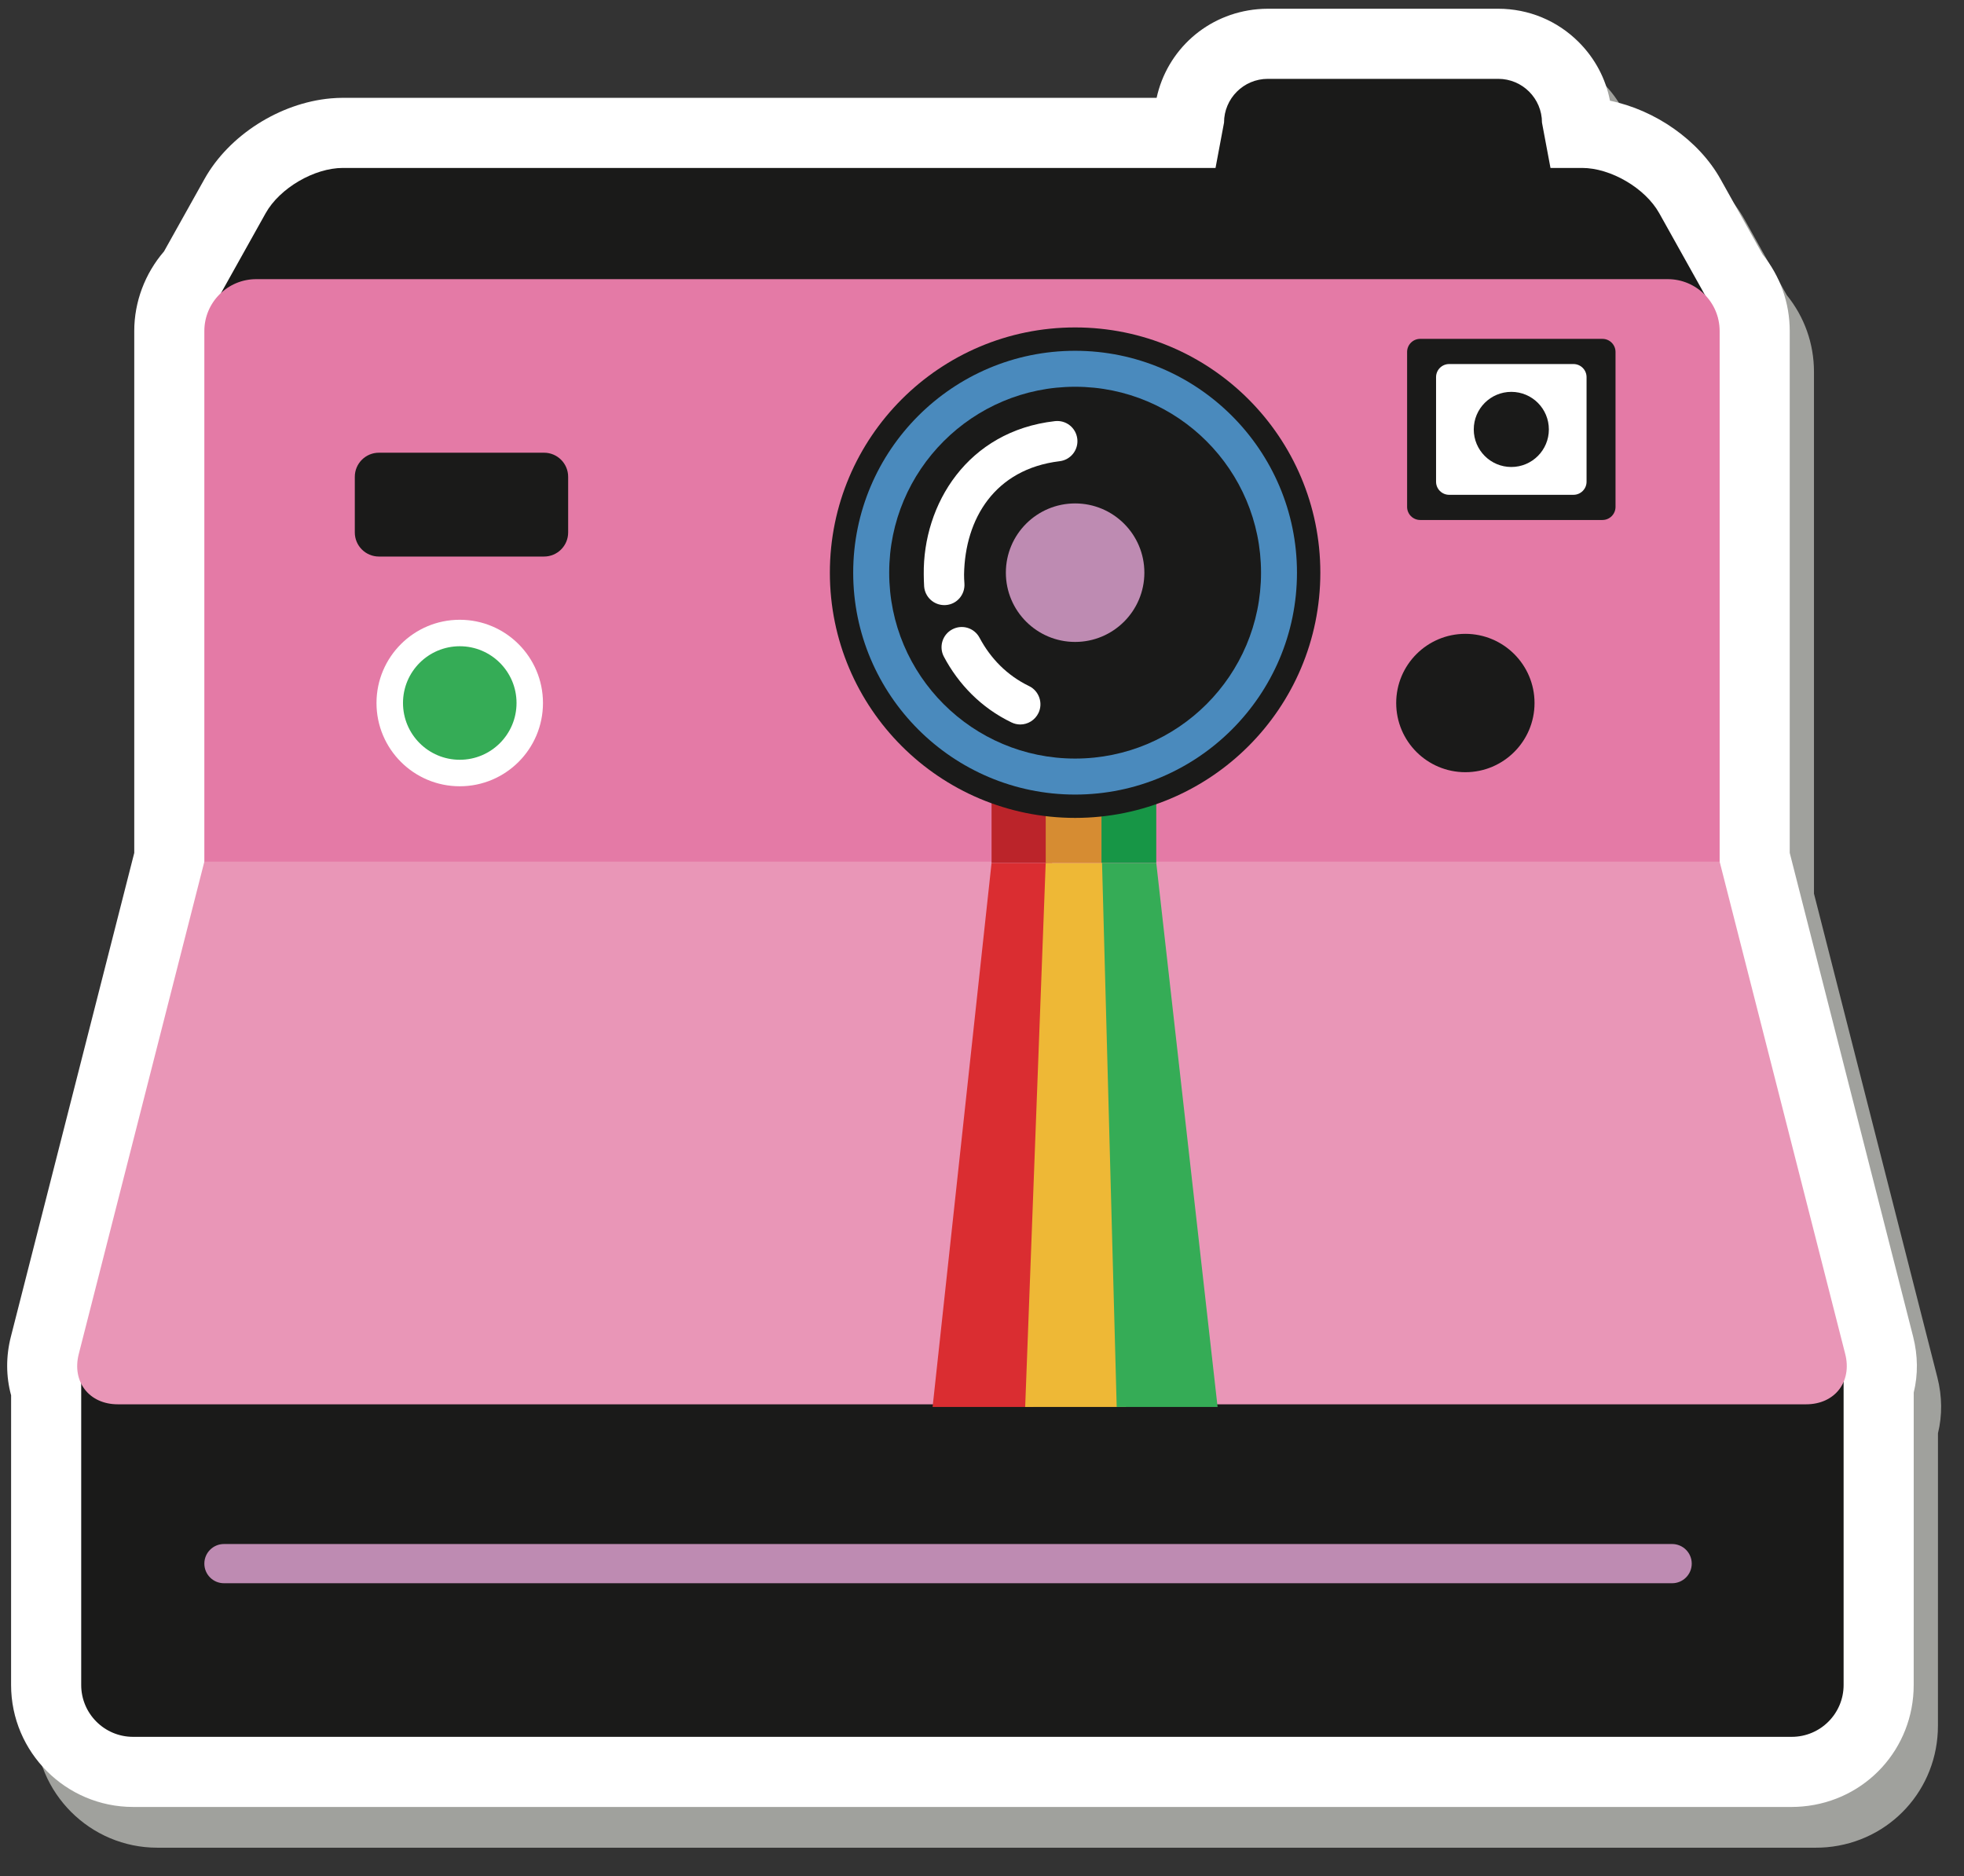 <?xml version="1.0" encoding="UTF-8" standalone="no"?>
<svg width="67px" height="64px" viewBox="0 0 67 64" version="1.1" xmlns="http://www.w3.org/2000/svg" xmlns:xlink="http://www.w3.org/1999/xlink">
    <rect x="0" y="0" width="67" height="64" fill="#333333" stroke="none"/>
    <!-- Generator: Sketch 39.1 (31720) - http://www.bohemiancoding.com/sketch -->
    <title>Slice 1</title>
    <desc>Created with Sketch.</desc>
    <defs></defs>
    <g id="Page-1" stroke="none" stroke-width="1" fill="none" fill-rule="evenodd">
        <path d="M61.949,63.033 L5.367,63.033 C3.074,63.033 1.207,61.167 1.205,58.873 L1.206,48.99 C1.03,48.349 1.026,47.658 1.199,46.986 L5.407,30.486 L5.407,12.684 C5.406,11.689 5.771,10.721 6.422,9.968 L7.802,7.498 C8.634,6.009 10.367,4.903 12.113,4.747 C12.252,4.734 12.389,4.728 12.524,4.728 L40.284,4.728 C40.639,3.102 42.002,1.859 43.73,1.704 C43.844,1.694 43.959,1.689 44.076,1.689 L51.937,1.688 C52.976,1.689 53.951,2.094 54.684,2.827 C55.239,3.382 55.604,4.074 55.75,4.827 C57.284,5.14 58.775,6.168 59.519,7.498 L60.955,10.069 C61.556,10.809 61.882,11.725 61.882,12.685 L61.882,30.486 L66.092,46.991 C66.256,47.637 66.262,48.285 66.112,48.895 L66.111,58.872 C66.112,61.041 64.483,62.824 62.322,63.017 L62.321,63.017 C62.199,63.027 62.074,63.033 61.949,63.033" id="Fill-1" fill="#A0A19D"></path>
        <path d="M61.495,61.626 C61.372,61.637 61.247,61.643 61.122,61.643 L4.54,61.643 C2.247,61.642 0.38,59.776 0.378,57.483 L0.379,47.6 C0.203,46.959 0.199,46.268 0.372,45.596 L4.58,29.096 L4.58,11.294 C4.579,10.299 4.945,9.331 5.595,8.577 L6.975,6.108 C7.807,4.618 9.54,3.512 11.286,3.356 C11.425,3.344 11.562,3.338 11.697,3.337 L39.457,3.337 C39.812,1.711 41.175,0.468 42.903,0.314 C43.017,0.303 43.133,0.299 43.249,0.298 L51.11,0.298 C52.149,0.299 53.124,0.703 53.857,1.436 C54.412,1.991 54.778,2.684 54.923,3.436 C56.457,3.75 57.948,4.777 58.692,6.108 L60.128,8.678 C60.729,9.418 61.055,10.334 61.055,11.295 L61.055,29.095 L65.265,45.6 C65.429,46.247 65.435,46.894 65.285,47.505 L65.284,57.481 C65.285,59.65 63.656,61.433 61.495,61.626" id="Fill-2" fill="#FFFFFF"></path>
        <path d="M61.122,59.251 L4.54,59.251 C3.562,59.251 2.77,58.459 2.77,57.481 L2.77,46.095 L62.893,46.095 L62.893,57.481 C62.893,58.459 62.101,59.251 61.122,59.251" id="Fill-3" fill="#1A1A19"></path>
        <path d="M52.603,4.182 C52.603,3.359 51.935,2.69 51.111,2.69 L43.25,2.69 C42.425,2.69 41.757,3.359 41.757,4.182 L41.166,7.333 L53.194,7.333 L52.603,4.182" id="Fill-4" fill="#1A1A19"></path>
        <path d="M9.062,7.274 L7.073,10.834 L58.593,10.834 L56.604,7.274 C56.128,6.42 54.949,5.729 53.971,5.729 L11.697,5.729 C10.718,5.729 9.539,6.42 9.062,7.274" id="Fill-5" fill="#1A1A19"></path>
        <path d="M6.971,31.857 L6.971,11.293 C6.971,10.316 7.764,9.523 8.741,9.523 L56.893,9.523 C57.871,9.523 58.664,10.316 58.664,11.293 L58.664,31.857 L6.971,31.857" id="Fill-6" fill="#E47AA6"></path>
        <path d="M61.614,47.907 L4.02,47.907 C3.042,47.907 2.445,47.138 2.687,46.191 L6.971,29.395 L58.664,29.395 L62.948,46.191 C63.189,47.139 62.593,47.907 61.614,47.907" id="Fill-7" fill="#E996B7"></path>
        <path d="M52.349,23.983 C52.349,25.286 51.292,26.343 49.989,26.343 C48.686,26.343 47.63,25.286 47.63,23.983 C47.63,22.68 48.686,21.623 49.989,21.623 C51.292,21.623 52.349,22.68 52.349,23.983" id="Fill-8" fill="#1A1A19"></path>
        <path d="M18.523,23.983 C18.523,25.551 17.252,26.823 15.684,26.823 C14.116,26.823 12.844,25.551 12.844,23.983 C12.844,22.415 14.116,21.143 15.684,21.143 C17.252,21.143 18.523,22.415 18.523,23.983" id="Fill-9" fill="#FFFFFF"></path>
        <path d="M17.621,23.982 C17.621,25.052 16.754,25.919 15.685,25.919 C14.615,25.919 13.748,25.052 13.748,23.982 C13.748,22.913 14.615,22.046 15.685,22.046 C16.754,22.046 17.621,22.913 17.621,23.982" id="Fill-10" fill="#35AC56"></path>
        <path d="M18.56,18.986 L12.926,18.986 C12.472,18.986 12.104,18.618 12.104,18.164 L12.104,16.266 C12.104,15.812 12.472,15.444 12.926,15.444 L18.56,15.444 C19.014,15.444 19.382,15.812 19.382,16.266 L19.382,18.164 C19.382,18.618 19.014,18.986 18.56,18.986" id="Fill-11" fill="#1A1A19"></path>
        <polyline id="Fill-12" fill="#DA2D31" points="35.256 47.997 31.815 47.997 33.826 29.439 35.89 29.439 35.256 47.997"></polyline>
        <polyline id="Fill-13" fill="#EEB836" points="38.413 47.997 34.973 47.997 35.673 29.439 37.784 29.439 38.413 47.997"></polyline>
        <polyline id="Fill-14" fill="#35AC56" points="41.537 47.997 38.095 47.997 37.595 29.439 39.445 29.439 41.537 47.997"></polyline>
        <polygon id="Fill-15" fill="#BB242A" points="33.826 29.435 35.695 29.435 35.695 25.114 33.826 25.114"></polygon>
        <polygon id="Fill-16" fill="#D68C32" points="35.674 29.435 37.575 29.435 37.575 25.114 35.674 25.114"></polygon>
        <polygon id="Fill-17" fill="#179646" points="37.576 29.435 39.445 29.435 39.445 25.114 37.576 25.114"></polygon>
        <path d="M45.042,19.537 C45.042,24.158 41.297,27.902 36.677,27.902 C32.058,27.902 28.31,24.158 28.31,19.537 C28.31,14.918 32.058,11.17 36.677,11.17 C41.297,11.17 45.042,14.918 45.042,19.537" id="Fill-18" fill="#1A1A19"></path>
        <path d="M36.676,27.106 C32.502,27.106 29.106,23.709 29.106,19.536 C29.106,15.362 32.502,11.967 36.676,11.967 C40.85,11.967 44.245,15.362 44.245,19.536 C44.245,23.71 40.85,27.106 36.676,27.106" id="Fill-19" fill="#4A8ABD"></path>
        <path d="M43.019,19.536 C43.019,23.041 40.178,25.878 36.677,25.878 C33.176,25.878 30.334,23.041 30.334,19.536 C30.334,16.035 33.176,13.194 36.677,13.194 C40.178,13.194 43.019,16.035 43.019,19.536" id="Fill-20" fill="#1A1A19"></path>
        <path d="M39.039,19.536 C39.039,20.841 37.981,21.899 36.677,21.899 C35.372,21.899 34.314,20.841 34.314,19.536 C34.314,18.231 35.372,17.174 36.677,17.174 C37.981,17.174 39.039,18.231 39.039,19.536" id="Fill-21" fill="#BE8BB2"></path>
        <path d="M34.508,24.646 C33.469,24.147 32.694,23.335 32.199,22.401 C32.023,22.067 32.148,21.65 32.485,21.471 C32.822,21.291 33.237,21.419 33.416,21.756 C33.792,22.462 34.355,23.042 35.104,23.404 C35.445,23.568 35.589,23.983 35.427,24.322 C35.308,24.569 35.062,24.715 34.806,24.715 C34.703,24.715 34.602,24.691 34.508,24.646" id="Fill-22" fill="#FFFFFF"></path>
        <path d="M31.526,20.006 C31.519,19.867 31.513,19.727 31.513,19.598 C31.483,17.206 33.002,14.706 35.986,14.367 C36.367,14.323 36.706,14.591 36.751,14.972 C36.795,15.347 36.525,15.691 36.146,15.734 C33.93,16.004 32.919,17.704 32.888,19.598 C32.888,19.702 32.892,19.803 32.9,19.902 C32.928,20.283 32.645,20.614 32.267,20.641 L32.214,20.643 C31.856,20.643 31.554,20.368 31.526,20.006" id="Fill-23" fill="#FFFFFF"></path>
        <path d="M54.665,17.739 L48.449,17.739 C48.202,17.739 48.002,17.539 48.002,17.292 L48.002,12.007 C48.002,11.76 48.202,11.56 48.449,11.56 L54.665,11.56 C54.912,11.56 55.112,11.76 55.112,12.007 L55.112,17.292 C55.112,17.539 54.912,17.739 54.665,17.739" id="Fill-24" fill="#1A1A19"></path>
        <path d="M53.677,16.88 L49.437,16.88 C49.19,16.88 48.99,16.68 48.99,16.433 L48.99,12.866 C48.99,12.619 49.19,12.419 49.437,12.419 L53.677,12.419 C53.924,12.419 54.124,12.619 54.124,12.866 L54.124,16.433 C54.124,16.68 53.924,16.88 53.677,16.88" id="Fill-25" fill="#FFFFFF"></path>
        <path d="M52.838,14.65 C52.838,15.357 52.265,15.931 51.557,15.931 C50.85,15.931 50.276,15.357 50.276,14.65 C50.276,13.941 50.85,13.368 51.557,13.368 C52.265,13.368 52.838,13.941 52.838,14.65" id="Fill-26" fill="#1A1A19"></path>
        <path d="M57.042,54.011 L7.64,54.011 C7.271,54.011 6.971,53.712 6.971,53.342 C6.971,52.972 7.271,52.673 7.64,52.673 L57.042,52.673 C57.412,52.673 57.712,52.972 57.712,53.342 C57.712,53.712 57.412,54.011 57.042,54.011" id="Fill-27" fill="#BE8BB2"></path>
    </g>
</svg>